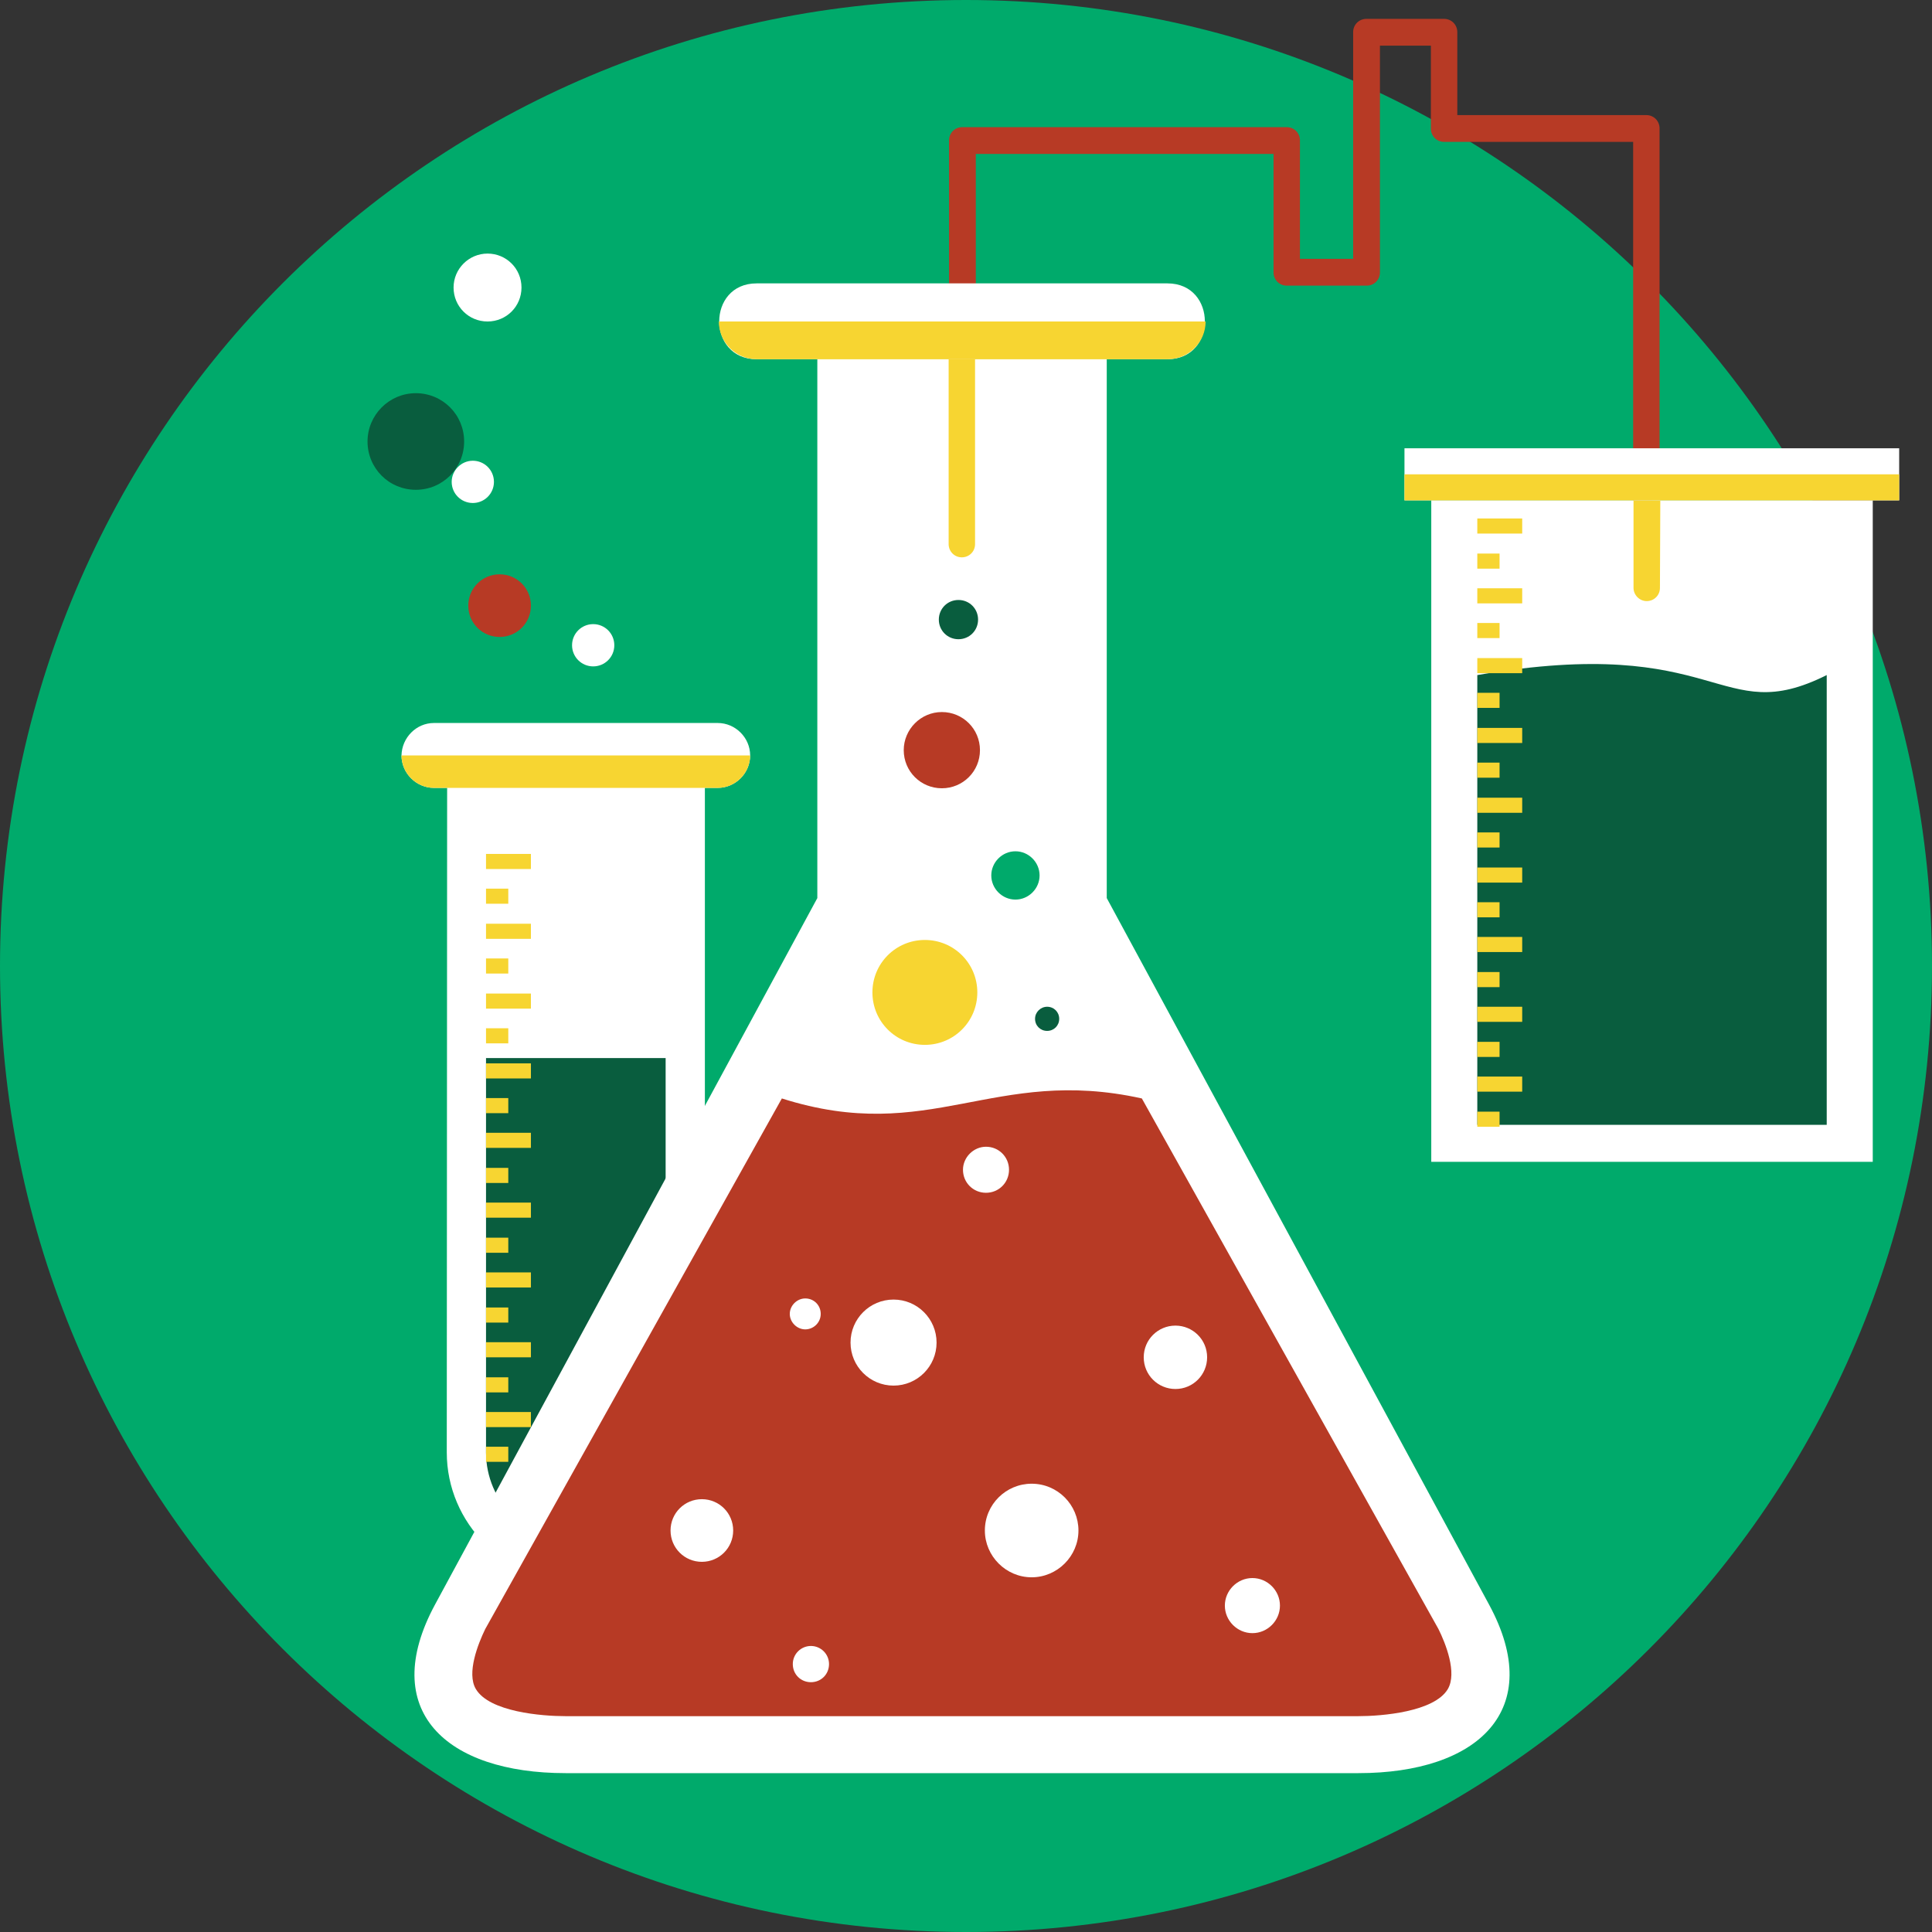 <?xml version="1.0" encoding="utf-8"?>
<!-- Generator: Adobe Illustrator 21.0.2, SVG Export Plug-In . SVG Version: 6.00 Build 0)  -->
<svg version="1.1" id="Layer_1" xmlns="http://www.w3.org/2000/svg" xmlns:xlink="http://www.w3.org/1999/xlink" x="0px" y="0px"
	 viewBox="0 0 512 512" style="enable-background:new 0 0 512 512;" xml:space="preserve">
<rect x="0" y="0" width="512" height="512" fill="#333333" stroke="none"/>
<style type="text/css">
	.st0{fill:#00AA6B;}
	.st1{fill:#FFFFFF;}
	.st2{fill:#095D3E;}
	.st3{fill:#F7D531;}
	.st4{fill:#B73A25;}
</style>
<path class="st0" d="M256,0c141.4,0,256,114.6,256,256S397.4,512,256,512C114.6,512,0,397.4,0,256C0,114.6,114.6,0,256,0z"/>
<path class="st1" d="M118.5,200.2h68.3v184.7c0,18.8-15.4,34.2-34.2,34.2s-34.2-15.4-34.2-34.2L118.5,200.2L118.5,200.2z"/>
<path class="st2" d="M128.8,280.4v104.5c0,13.1,10.7,23.8,23.8,23.8c13.1,0,23.8-10.7,23.8-23.8V280.4H128.8z"/>
<path class="st1" d="M115,191.6h75.2c4.7,0,8.6,3.9,8.6,8.6v0c0,4.7-3.9,8.6-8.6,8.6H115c-4.7,0-8.6-3.9-8.6-8.6v0
	C106.5,195.5,110.3,191.6,115,191.6z"/>
<path class="st3" d="M198.8,200.2L198.8,200.2c0,4.7-3.9,8.6-8.6,8.6H115c-4.7,0-8.6-3.9-8.6-8.6v0H198.8z"/>
<g>
	<path class="st1" d="M293.3,95.2V238l101.3,187.2c15.2,28-3,44.7-34.6,44.7h-105H149.9c-31.7,0-49.8-16.6-34.6-44.7L216.6,238V95.2
		H293.3z"/>
	<path class="st1" d="M496.3,132.6v175.3h-117V132.6C364.1,132.6,504.5,132.6,496.3,132.6z"/>
</g>
<path class="st4" d="M432.8,132.6v-95h-50.1c-2,0-3.5-1.6-3.5-3.5v-22h-13.5v60.1c0,2-1.6,3.5-3.5,3.5h-21.2c-2,0-3.5-1.6-3.5-3.5
	V40.8h-78.9v54.4h-7.1v-58c0-2,1.6-3.5,3.5-3.5h86c2,0,3.5,1.6,3.5,3.5v31.4h14.1V8.5c0-2,1.6-3.5,3.5-3.5h20.6c2,0,3.5,1.6,3.5,3.5
	v22h50.1c2,0,3.5,1.6,3.5,3.5v98.5L432.8,132.6L432.8,132.6z"/>
<g>
	<path class="st3" d="M439.9,155.8c0,2-1.6,3.5-3.5,3.5s-3.5-1.6-3.5-3.5v-23.2h7.1L439.9,155.8L439.9,155.8z"/>
	<path class="st3" d="M258.4,95.2v49c0,2-1.6,3.5-3.5,3.5c-2,0-3.5-1.6-3.5-3.5v-49H258.4z"/>
</g>
<path class="st4" d="M207.2,291.1l-78.6,140.6c-1.9,3.9-5,11.7-2.5,15.9c3.6,6.1,17.6,7.2,23.7,7.2H360c6.1,0,20.1-1.1,23.7-7.2
	c2.5-4.3-0.6-12.1-2.5-15.9l-78.6-140.6C263.3,282.4,246.5,303.6,207.2,291.1L207.2,291.1z"/>
<path class="st1" d="M379.3,118.8h-7.1v13.8h131.1v-13.8h-7.1H379.3L379.3,118.8z"/>
<path class="st2" d="M391.5,178.9c64.9-11.2,63.8,14.4,92.6,0v119.2h-92.6V178.9z"/>
<g>
	<path class="st3" d="M391.5,137.4h11.9v4h-11.9V137.4z M391.5,294.6L391.5,294.6h5.9v4h-5.9V294.6z M391.5,285.3L391.5,285.3h11.9
		v4h-11.9V285.3z M391.5,276.1L391.5,276.1h5.9v4h-5.9V276.1z M391.5,266.8L391.5,266.8h11.9v4h-11.9V266.8z M391.5,257.6
		L391.5,257.6h5.9v4h-5.9V257.6z M391.5,248.3L391.5,248.3h11.9v4h-11.9V248.3z M391.5,239.1L391.5,239.1h5.9v4h-5.9V239.1z
		 M391.5,229.9L391.5,229.9h11.9v4h-11.9V229.9z M391.5,220.6L391.5,220.6h5.9v4h-5.9V220.6z M391.5,211.4L391.5,211.4h11.9v4h-11.9
		V211.4z M391.5,202.1L391.5,202.1h5.9v4h-5.9V202.1z M391.5,192.9L391.5,192.9h11.9v4h-11.9V192.9z M391.5,183.6L391.5,183.6h5.9v4
		h-5.9V183.6z M391.5,174.4L391.5,174.4h11.9v4h-11.9V174.4z M391.5,165.1L391.5,165.1h5.9v4h-5.9V165.1z M391.5,155.9L391.5,155.9
		h11.9v4h-11.9V155.9z M391.5,146.7L391.5,146.7h5.9v4h-5.9V146.7z"/>
	<path class="st3" d="M128.8,226.3h11.9v4h-11.9V226.3z M128.8,383.4L128.8,383.4h5.9v4h-5.9V383.4z M128.8,374.2L128.8,374.2h11.9
		v4h-11.9V374.2z M128.8,365L128.8,365h5.9v4h-5.9V365z M128.8,355.7L128.8,355.7h11.9v4h-11.9V355.7z M128.8,346.5L128.8,346.5h5.9
		v4h-5.9V346.5z M128.8,337.2L128.8,337.2h11.9v4h-11.9V337.2z M128.8,328L128.8,328h5.9v4h-5.9V328z M128.8,318.7L128.8,318.7h11.9
		v4h-11.9V318.7z M128.8,309.5L128.8,309.5h5.9v4h-5.9V309.5z M128.8,300.2L128.8,300.2h11.9v4h-11.9V300.2z M128.8,291L128.8,291
		h5.9v4h-5.9V291z M128.8,281.8L128.8,281.8h11.9v4h-11.9V281.8z M128.8,272.5L128.8,272.5h5.9v4h-5.9V272.5z M128.8,263.3
		L128.8,263.3h11.9v4h-11.9V263.3z M128.8,254L128.8,254h5.9v4h-5.9V254z M128.8,244.8L128.8,244.8h11.9v4h-11.9V244.8z
		 M128.8,235.5L128.8,235.5h5.9v4h-5.9V235.5z"/>
</g>
<path class="st2" d="M110.2,104.2c7.1,0,12.8,5.7,12.8,12.8c0,7.1-5.7,12.8-12.8,12.8c-7.1,0-12.8-5.7-12.8-12.8
	C97.4,110,103.1,104.2,110.2,104.2z"/>
<path class="st4" d="M132.4,152.2c4.6,0,8.3,3.7,8.3,8.3s-3.7,8.3-8.3,8.3s-8.3-3.7-8.3-8.3S127.8,152.2,132.4,152.2z"/>
<g>
	<path class="st1" d="M129.2,67.2c5,0,9,4,9,9s-4,9-9,9c-5,0-9-4-9-9S124.3,67.2,129.2,67.2z"/>
	<path class="st1" d="M157.2,165.4c3.1,0,5.6,2.5,5.6,5.6c0,3.1-2.5,5.6-5.6,5.6c-3.1,0-5.6-2.5-5.6-5.6
		C151.6,167.9,154.1,165.4,157.2,165.4z"/>
</g>
<path class="st0" d="M159.2,118.6c5.9,0,10.7,4.8,10.7,10.7c0,5.9-4.8,10.7-10.7,10.7c-5.9,0-10.7-4.8-10.7-10.7
	C148.5,123.4,153.3,118.6,159.2,118.6z"/>
<g>
	<path class="st1" d="M236.8,344.4c6.3,0,11.4,5.1,11.4,11.4c0,6.3-5.1,11.4-11.4,11.4c-6.3,0-11.4-5.1-11.4-11.4
		C225.4,349.5,230.5,344.4,236.8,344.4z"/>
	<path class="st1" d="M186,397.3c4.6,0,8.3,3.7,8.3,8.3c0,4.6-3.7,8.3-8.3,8.3c-4.6,0-8.3-3.7-8.3-8.3
		C177.7,401,181.4,397.3,186,397.3z"/>
	<path class="st1" d="M311.5,351.3c4.6,0,8.4,3.7,8.4,8.4c0,4.6-3.7,8.4-8.4,8.4c-4.6,0-8.4-3.7-8.4-8.4S306.9,351.3,311.5,351.3z"
		/>
	<path class="st1" d="M261.3,303.9c3.4,0,6.1,2.7,6.1,6.1c0,3.4-2.7,6.1-6.1,6.1c-3.4,0-6.1-2.7-6.1-6.1
		C255.2,306.7,258,303.9,261.3,303.9z"/>
	<path class="st1" d="M331.9,418.2c4,0,7.3,3.3,7.3,7.3s-3.3,7.3-7.3,7.3c-4,0-7.3-3.3-7.3-7.3S327.9,418.2,331.9,418.2z"/>
	<path class="st1" d="M214.9,436.2c2.6,0,4.8,2.1,4.8,4.8s-2.1,4.8-4.8,4.8s-4.8-2.1-4.8-4.8S212.3,436.2,214.9,436.2z"/>
	<path class="st1" d="M273.4,393.2c6.9,0,12.4,5.6,12.4,12.4s-5.6,12.4-12.4,12.4s-12.4-5.6-12.4-12.4
		C261,398.7,266.6,393.2,273.4,393.2z"/>
</g>
<path class="st2" d="M254,159c2.9,0,5.2,2.3,5.2,5.2c0,2.9-2.3,5.2-5.2,5.2c-2.9,0-5.2-2.3-5.2-5.2C248.8,161.3,251.1,159,254,159z"
	/>
<path class="st4" d="M249.6,188.7c5.6,0,10.1,4.5,10.1,10.1s-4.5,10.1-10.1,10.1s-10.1-4.5-10.1-10.1
	C239.5,193.3,244,188.7,249.6,188.7z"/>
<path class="st1" d="M216.6,75.1h-16.1c-13.2,0-13.2,20.1,0,20.1h16.1h76.7h16.1c13.2,0,13.2-20.1,0-20.1h-16.1H216.6z"/>
<g>
	<path class="st3" d="M216.6,95.2h-16.1c-5.5,0-10-4.5-10-10v0h129v0c0,5.5-4.5,10-10,10h-16.1H216.6z"/>
	<path class="st3" d="M379.3,132.6h-7.1v-6.9h131.1v6.9h-7.1H379.3L379.3,132.6z"/>
</g>
<path class="st0" d="M269.1,225.6c3.5,0,6.4,2.9,6.4,6.4c0,3.5-2.9,6.4-6.4,6.4s-6.4-2.9-6.4-6.4
	C262.7,228.5,265.6,225.6,269.1,225.6z"/>
<path class="st3" d="M245.1,249.1c7.7,0,13.9,6.2,13.9,13.9c0,7.7-6.2,13.9-13.9,13.9s-13.9-6.2-13.9-13.9S237.4,249.1,245.1,249.1z
	"/>
<path class="st2" d="M277.5,266.8c1.8,0,3.2,1.4,3.2,3.2s-1.4,3.2-3.2,3.2s-3.2-1.4-3.2-3.2C274.3,268.2,275.8,266.8,277.5,266.8z"
	/>
<g>
	<path class="st1" d="M213.4,344.1c2.3,0,4.1,1.8,4.1,4.1s-1.9,4.1-4.1,4.1s-4.1-1.9-4.1-4.1S211.2,344.1,213.4,344.1z"/>
	<path class="st1" d="M125.3,122.1c3.1,0,5.6,2.5,5.6,5.6c0,3.1-2.5,5.6-5.6,5.6c-3.1,0-5.6-2.5-5.6-5.6
		C119.7,124.7,122.2,122.1,125.3,122.1z"/>
</g>
</svg>
